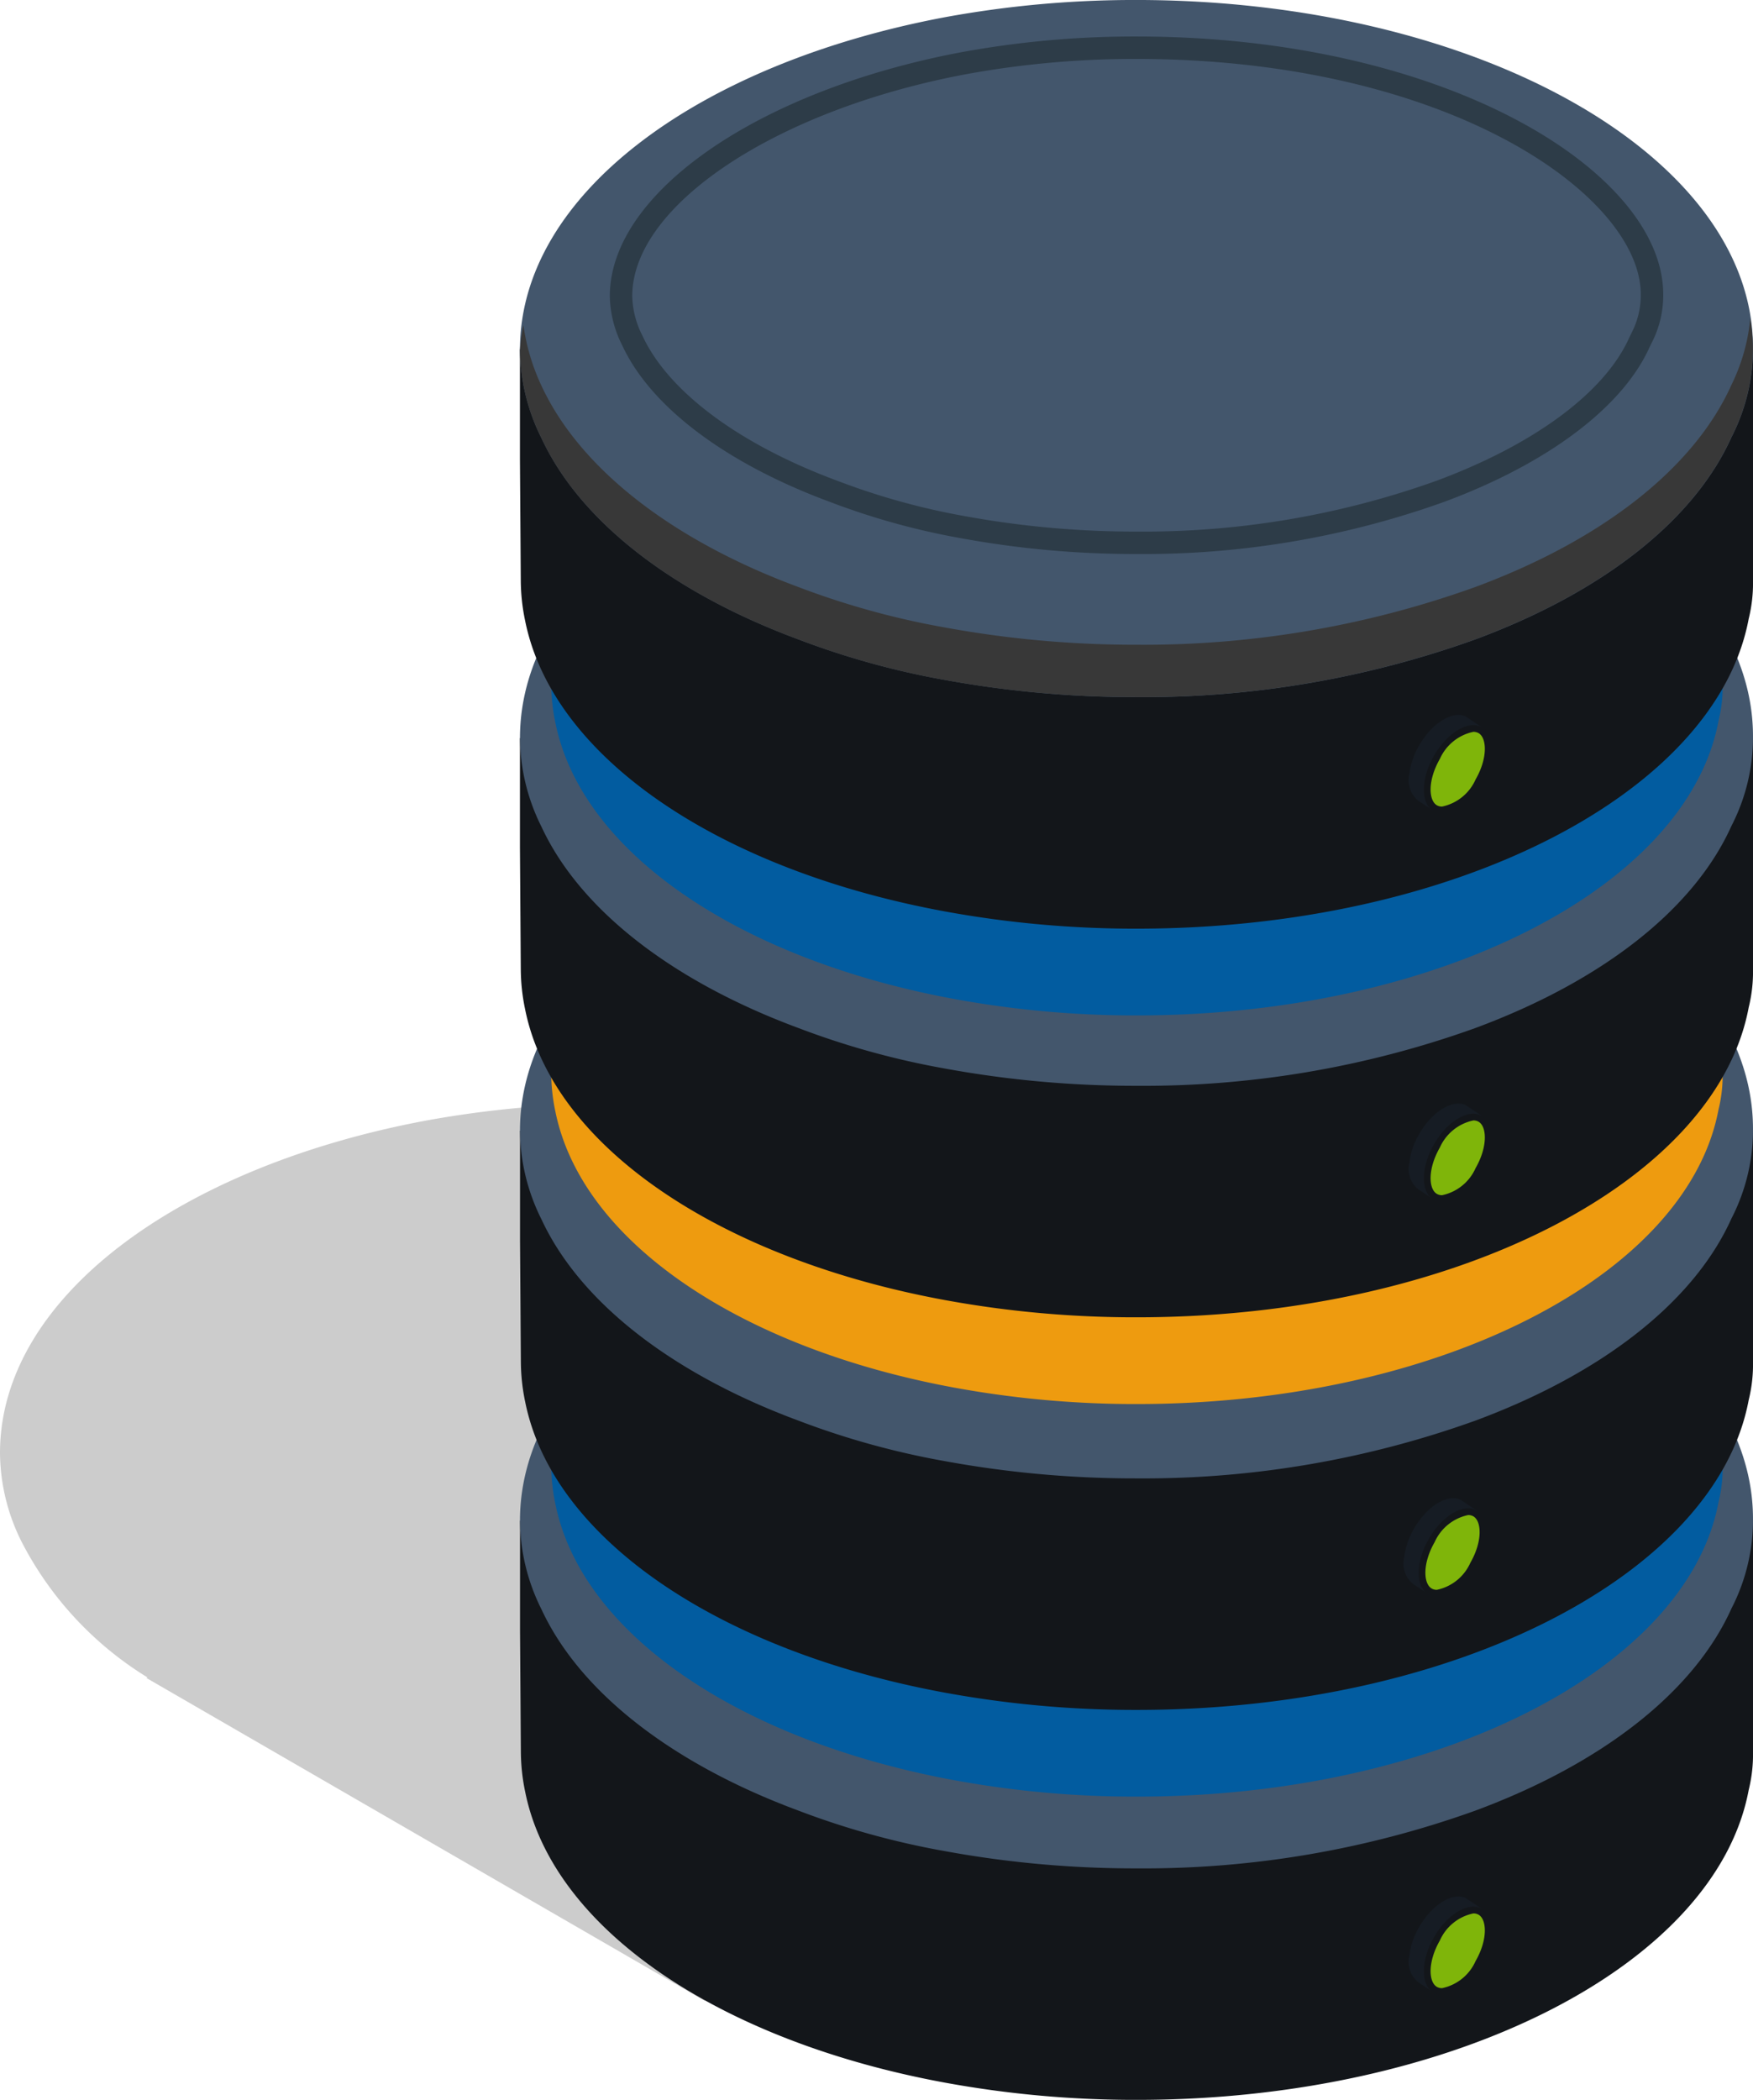 <svg xmlns="http://www.w3.org/2000/svg" xmlns:xlink="http://www.w3.org/1999/xlink" width="103.689" height="124.17" viewBox="0 0 103.689 124.17">
  <defs>
    <linearGradient id="linear-gradient" x1="4.514" y1="0.5" x2="5.514" y2="0.5" gradientUnits="objectBoundingBox">
      <stop offset="0.13" stop-color="#13161a"/>
      <stop offset="0.137" stop-color="#232d39"/>
      <stop offset="0.469" stop-color="#232d39"/>
      <stop offset="0.476" stop-color="#2d3c48"/>
      <stop offset="0.876" stop-color="#2d3c48"/>
      <stop offset="0.879" stop-color="#232d39"/>
    </linearGradient>
    <linearGradient id="linear-gradient-2" x1="4.748" y1="0.5" x2="5.748" y2="0.5" gradientUnits="objectBoundingBox">
      <stop offset="0.178" stop-color="#025ca0"/>
      <stop offset="0.184" stop-color="#007cff"/>
      <stop offset="0.474" stop-color="#007cff"/>
      <stop offset="0.476" stop-color="#4ea4ff"/>
      <stop offset="0.809" stop-color="#4ea4ff"/>
      <stop offset="0.817" stop-color="#007cff"/>
    </linearGradient>
    <linearGradient id="linear-gradient-4" x1="4.748" y1="0.5" x2="5.748" y2="0.5" gradientUnits="objectBoundingBox">
      <stop offset="0.135" stop-color="#ee9b0f"/>
      <stop offset="0.142" stop-color="#ffb901"/>
      <stop offset="0.474" stop-color="#ffb901"/>
      <stop offset="0.48" stop-color="#fad020"/>
      <stop offset="0.876" stop-color="#fad020"/>
      <stop offset="0.884" stop-color="#ffb901"/>
    </linearGradient>
    <linearGradient id="linear-gradient-8" x1="30.509" y1="0.078" x2="31.12" y2="0.913" gradientUnits="objectBoundingBox">
      <stop offset="0.121" stop-color="#161c24"/>
      <stop offset="0.124" stop-color="#202b33"/>
      <stop offset="0.524" stop-color="#202b33"/>
      <stop offset="0.531" stop-color="#161c24"/>
      <stop offset="0.863" stop-color="#161c24"/>
      <stop offset="0.87" stop-color="#13161a"/>
    </linearGradient>
    <radialGradient id="radial-gradient" cx="0.571" cy="0.228" r="0.492" gradientTransform="matrix(-1.379, 0, 0, 1, -3.206, 0)" gradientUnits="objectBoundingBox">
      <stop offset="0" stop-color="#b3ff0e"/>
      <stop offset="1" stop-color="#7fb50a"/>
    </radialGradient>
    <linearGradient id="linear-gradient-9" x1="30.509" y1="0.078" x2="31.12" y2="0.913" xlink:href="#linear-gradient-8"/>
    <radialGradient id="radial-gradient-2" cx="0.72" cy="0.294" r="0.437" gradientTransform="matrix(-1.379, 0, 0, 1, -3.56, 0)" xlink:href="#radial-gradient"/>
    <linearGradient id="linear-gradient-10" x1="30.655" y1="0.078" x2="31.267" y2="0.913" xlink:href="#linear-gradient-8"/>
    <radialGradient id="radial-gradient-3" cx="0.72" cy="0.266" r="0.437" gradientTransform="matrix(-1.379, 0, 0, 1, -3.103, 0)" xlink:href="#radial-gradient"/>
    <linearGradient id="linear-gradient-11" x1="30.509" y1="0.078" x2="31.12" y2="0.913" xlink:href="#linear-gradient-8"/>
    <radialGradient id="radial-gradient-4" cx="0.772" cy="0.219" r="0.437" gradientTransform="matrix(-1.379, 0, 0, 1, -3.683, 0)" xlink:href="#radial-gradient"/>
  </defs>
  <g id="Group_684" data-name="Group 684" transform="translate(-129.326 -27.058)">
    <path id="Path_1287" data-name="Path 1287" d="M154.468,68.785a62.138,62.138,0,0,1,11.3-1.018h.261a57.514,57.514,0,0,1,28.352,7.822L222.1,91.7,171,120.823l-33.011-19.086.061-.035a20.314,20.314,0,0,1-7.451-8.029,11.884,11.884,0,0,1-1.273-5.242C129.326,79.268,139.861,71.534,154.468,68.785Z" transform="translate(0 24.546)" fill="#ccc" style="mix-blend-mode: multiply;isolation: isolate"/>
    <g id="Group_683" data-name="Group 683" transform="translate(160.085 27.058)">
      <g id="Group_666" data-name="Group 666" transform="translate(0 69.258)">
        <g id="Group_665" data-name="Group 665" transform="translate(0 20.56)">
          <path id="Path_1288" data-name="Path 1288" d="M221.445,83.09V96.832a8.776,8.776,0,0,1-.255,2.289c-1.933,10.333-17.456,18.322-36.185,18.322a62.315,62.315,0,0,1-11.349-1.018c-13.284-2.441-23.208-9.058-24.836-17.2a11.8,11.8,0,0,1-.255-2.342l-.05-7.226V83.193h8.956l16.185-.051,38.78-.051Z" transform="translate(-148.515 -83.09)" fill="url(#linear-gradient)"/>
        </g>
        <path id="Path_1289" data-name="Path 1289" d="M221.445,90.824a11.42,11.42,0,0,1-1.273,5.293c-2.239,4.988-7.736,9.212-15.166,11.961a57.985,57.985,0,0,1-20,3.41,62.315,62.315,0,0,1-11.349-1.018A47.737,47.737,0,0,1,165,108.078c-7.43-2.749-12.926-6.973-15.217-11.91a11.872,11.872,0,0,1-1.271-5.242c0-9.161,10.535-16.9,25.141-19.644a62.166,62.166,0,0,1,11.3-1.018C205.108,70.264,221.445,79.475,221.445,90.824Z" transform="translate(-148.515 -70.264)" fill="#43566c"/>
      </g>
      <g id="Group_668" data-name="Group 668" transform="translate(1.797 51.155)">
        <g id="Group_667" data-name="Group 667" transform="translate(0 19.547)">
          <path id="Path_1290" data-name="Path 1290" d="M218.972,71.165V87.106a8.325,8.325,0,0,1-.242,2.177c-1.839,9.823-16.6,17.419-34.4,17.419a59.186,59.186,0,0,1-10.79-.968c-12.628-2.321-22.063-8.611-23.612-16.353a11.156,11.156,0,0,1-.242-2.227l-.048-9.748V71.263h8.515l15.387-.048,36.87-.05Z" transform="translate(-149.636 -71.165)" fill="url(#linear-gradient-2)"/>
        </g>
        <path id="Path_1291" data-name="Path 1291" d="M218.972,78.518a10.876,10.876,0,0,1-1.21,5.033c-2.129,4.742-7.354,8.757-14.419,11.37a55.1,55.1,0,0,1-19.016,3.241,59.332,59.332,0,0,1-10.79-.967,45.319,45.319,0,0,1-8.225-2.275c-7.064-2.613-12.29-6.628-14.468-11.322a11.293,11.293,0,0,1-1.209-4.984c0-8.71,10.015-16.065,23.9-18.678a59.189,59.189,0,0,1,10.741-.967C203.439,58.971,218.972,67.728,218.972,78.518Z" transform="translate(-149.636 -58.971)" fill="#36477b"/>
      </g>
      <g id="Group_670" data-name="Group 670" transform="translate(0 46.196)">
        <g id="Group_669" data-name="Group 669" transform="translate(0 20.561)">
          <path id="Path_1292" data-name="Path 1292" d="M221.445,68.7V82.445a8.788,8.788,0,0,1-.255,2.291c-1.933,10.331-17.456,18.322-36.185,18.322a62.314,62.314,0,0,1-11.349-1.018c-13.284-2.443-23.208-9.058-24.836-17.2a11.828,11.828,0,0,1-.255-2.342l-.05-7.226V68.807h8.956l16.185-.051,38.78-.051Z" transform="translate(-148.515 -68.704)" fill="url(#linear-gradient)"/>
        </g>
        <path id="Path_1293" data-name="Path 1293" d="M221.445,76.438a11.425,11.425,0,0,1-1.273,5.293c-2.239,4.988-7.736,9.212-15.166,11.961a57.985,57.985,0,0,1-20,3.41,62.314,62.314,0,0,1-11.349-1.018A47.868,47.868,0,0,1,165,93.692c-7.43-2.749-12.926-6.973-15.217-11.91a11.877,11.877,0,0,1-1.271-5.242c0-9.161,10.535-16.9,25.141-19.646a62.307,62.307,0,0,1,11.3-1.018C205.108,55.877,221.445,65.089,221.445,76.438Z" transform="translate(-148.515 -55.877)" fill="#43566c"/>
      </g>
      <g id="Group_672" data-name="Group 672" transform="translate(1.797 27.94)">
        <g id="Group_671" data-name="Group 671" transform="translate(0 19.547)">
          <path id="Path_1294" data-name="Path 1294" d="M218.972,56.682V72.623a8.325,8.325,0,0,1-.242,2.177c-1.839,9.823-16.6,17.419-34.4,17.419a59.186,59.186,0,0,1-10.79-.968C160.91,88.93,151.475,82.64,149.926,74.9a11.143,11.143,0,0,1-.242-2.227l-.048-9.748V56.78h8.515l15.387-.048,36.87-.05Z" transform="translate(-149.636 -56.682)" fill="url(#linear-gradient-4)"/>
        </g>
        <path id="Path_1295" data-name="Path 1295" d="M218.972,64.035a10.876,10.876,0,0,1-1.21,5.033c-2.129,4.742-7.354,8.757-14.419,11.37a55.1,55.1,0,0,1-19.016,3.241,59.331,59.331,0,0,1-10.79-.967,45.319,45.319,0,0,1-8.225-2.275c-7.064-2.613-12.29-6.628-14.468-11.322a11.293,11.293,0,0,1-1.209-4.984c0-8.71,10.015-16.065,23.9-18.678a59.19,59.19,0,0,1,10.741-.967C203.439,44.488,218.972,53.245,218.972,64.035Z" transform="translate(-149.636 -44.488)" fill="#36477b"/>
      </g>
      <g id="Group_674" data-name="Group 674" transform="translate(0 22.982)">
        <g id="Group_673" data-name="Group 673" transform="translate(0 20.56)">
          <path id="Path_1296" data-name="Path 1296" d="M221.445,54.221V67.962a8.78,8.78,0,0,1-.255,2.291C219.257,80.583,203.734,88.574,185,88.574a62.314,62.314,0,0,1-11.349-1.018c-13.284-2.443-23.208-9.058-24.836-17.2a11.815,11.815,0,0,1-.255-2.342l-.05-7.226V54.324h8.956l16.185-.051,38.78-.051Z" transform="translate(-148.515 -54.221)" fill="url(#linear-gradient)"/>
        </g>
        <path id="Path_1297" data-name="Path 1297" d="M221.445,61.955a11.425,11.425,0,0,1-1.273,5.293c-2.239,4.988-7.736,9.212-15.166,11.961a57.985,57.985,0,0,1-20,3.41A62.315,62.315,0,0,1,173.656,81.6,47.867,47.867,0,0,1,165,79.209c-7.43-2.749-12.926-6.973-15.217-11.91a11.877,11.877,0,0,1-1.271-5.242c0-9.161,10.535-16.9,25.141-19.646a62.31,62.31,0,0,1,11.3-1.016C205.108,41.4,221.445,50.606,221.445,61.955Z" transform="translate(-148.515 -41.395)" fill="#43566c"/>
      </g>
      <g id="Group_676" data-name="Group 676" transform="translate(1.797 4.96)">
        <g id="Group_675" data-name="Group 675" transform="translate(0 19.547)">
          <path id="Path_1298" data-name="Path 1298" d="M218.972,42.346V58.287a8.325,8.325,0,0,1-.242,2.177c-1.839,9.823-16.6,17.419-34.4,17.419a59.185,59.185,0,0,1-10.79-.968c-12.628-2.323-22.063-8.613-23.612-16.353a11.156,11.156,0,0,1-.242-2.227l-.048-9.748V42.444h8.515l15.387-.05,36.87-.048Z" transform="translate(-149.636 -42.346)" fill="url(#linear-gradient-2)"/>
        </g>
        <path id="Path_1299" data-name="Path 1299" d="M218.972,49.7a10.865,10.865,0,0,1-1.21,5.032c-2.129,4.743-7.354,8.759-14.419,11.371a55.1,55.1,0,0,1-19.016,3.241,59.332,59.332,0,0,1-10.79-.967,45.449,45.449,0,0,1-8.225-2.275c-7.064-2.613-12.29-6.628-14.468-11.322a11.293,11.293,0,0,1-1.209-4.984c0-8.71,10.015-16.065,23.9-18.678a59.19,59.19,0,0,1,10.741-.967C203.439,30.152,218.972,38.909,218.972,49.7Z" transform="translate(-149.636 -30.152)" fill="#36477b"/>
      </g>
      <g id="Group_678" data-name="Group 678">
        <g id="Group_677" data-name="Group 677" transform="translate(0 20.561)">
          <path id="Path_1300" data-name="Path 1300" d="M221.445,39.885V53.626a8.788,8.788,0,0,1-.255,2.291C219.257,66.247,203.734,74.238,185,74.238a62.315,62.315,0,0,1-11.349-1.018c-13.284-2.443-23.208-9.058-24.836-17.2a11.828,11.828,0,0,1-.255-2.342l-.05-7.226V39.988h8.956l16.185-.051,38.78-.051Z" transform="translate(-148.515 -39.885)" fill="url(#linear-gradient)"/>
        </g>
        <path id="Path_1301" data-name="Path 1301" d="M221.445,47.619a11.425,11.425,0,0,1-1.273,5.293c-2.239,4.987-7.736,9.212-15.166,11.961a57.986,57.986,0,0,1-20,3.408,62.46,62.46,0,0,1-11.349-1.016A47.868,47.868,0,0,1,165,64.873c-7.43-2.749-12.926-6.974-15.217-11.91a11.877,11.877,0,0,1-1.271-5.242c0-9.161,10.535-16.9,25.141-19.646a62.165,62.165,0,0,1,11.3-1.018C205.108,27.058,221.445,36.27,221.445,47.619Z" transform="translate(-148.515 -27.058)" fill="#43566c"/>
        <path id="Path_1302" data-name="Path 1302" d="M183.007,59.006a52.7,52.7,0,0,0,18.154-3.076c6.144-2.273,10.578-5.609,12.17-9.158l.125-.256a6.11,6.11,0,0,0,.681-2.861c0-7.213-12.8-15.251-31.179-15.251a56.75,56.75,0,0,0-10.329.928c-12.048,2.268-20.8,8.335-20.8,14.423a6.648,6.648,0,0,0,.739,2.925c1.69,3.64,6.152,6.981,12.282,9.246a42.589,42.589,0,0,0,7.75,2.146A56.965,56.965,0,0,0,183.007,59.006Z" transform="translate(-146.517 -26.246)" fill="#2d3c48"/>
        <path id="Path_1303" data-name="Path 1303" d="M182.508,57.18a51.341,51.341,0,0,0,17.69-2.993c5.812-2.15,9.975-5.234,11.423-8.457l.141-.293a4.844,4.844,0,0,0,.548-2.281c0-5.814-11.357-13.923-29.852-13.923a55.274,55.274,0,0,0-10.087.907c-11.237,2.114-19.715,7.755-19.715,13.117a5.378,5.378,0,0,0,.606,2.347c1.539,3.315,5.745,6.434,11.548,8.581a41.5,41.5,0,0,0,7.526,2.084A55.819,55.819,0,0,0,182.508,57.18Z" transform="translate(-146.018 -25.747)" fill="#43566c"/>
        <path id="Path_1304" data-name="Path 1304" d="M220.172,42.735c-2.238,4.987-7.736,9.212-15.166,11.961a57.985,57.985,0,0,1-20,3.409,62.313,62.313,0,0,1-11.349-1.019A47.738,47.738,0,0,1,165,54.7c-7.43-2.749-12.926-6.974-15.217-11.91a12.477,12.477,0,0,1-1.066-3.579,11.694,11.694,0,0,0-.205,1.436,11.877,11.877,0,0,0,1.271,5.242c2.291,4.936,7.787,9.161,15.217,11.91a47.868,47.868,0,0,0,8.653,2.392A62.461,62.461,0,0,0,185,61.2a57.986,57.986,0,0,0,20-3.408c7.43-2.749,12.928-6.974,15.166-11.961a11.425,11.425,0,0,0,1.273-5.293,11.949,11.949,0,0,0-.155-1.744A11.249,11.249,0,0,1,220.172,42.735Z" transform="translate(-148.515 -19.98)" fill="#383838" style="mix-blend-mode: screen;isolation: isolate"/>
      </g>
      <g id="Group_679" data-name="Group 679" transform="translate(52.582 42.275)">
        <path id="Path_1305" data-name="Path 1305" d="M181.89,58.52l1.016.662.123-.192a3.358,3.358,0,0,0,2.185-1.794,4.2,4.2,0,0,0,.6-1.989,1.806,1.806,0,0,0-.218-.944l.014-.114s-.935-.628-.975-.644l-.013-.008v0c-.779-.3-1.954.433-2.7,1.731a4.414,4.414,0,0,0-.585,1.714A1.548,1.548,0,0,0,181.89,58.52Z" transform="translate(-181.318 -53.431)" fill="url(#linear-gradient-8)"/>
        <path id="Path_1306" data-name="Path 1306" d="M182.439,58.9c.774.446,2.042-.3,2.831-1.673s.8-2.842.029-3.288-2.041.3-2.831,1.673S181.666,58.45,182.439,58.9Z" transform="translate(-180.987 -53.206)" fill="#13161a"/>
        <path id="Path_1307" data-name="Path 1307" d="M182.794,58.475a2.79,2.79,0,0,0,1.981-1.6c.725-1.258.675-2.456.175-2.744a.615.615,0,0,0-.306-.075,2.8,2.8,0,0,0-1.98,1.6c-.725,1.258-.675,2.457-.176,2.744A.6.6,0,0,0,182.794,58.475Z" transform="translate(-180.837 -53.056)" fill="url(#radial-gradient)"/>
      </g>
      <g id="Group_680" data-name="Group 680" transform="translate(52.582 65.256)">
        <path id="Path_1308" data-name="Path 1308" d="M181.89,72.856l1.016.662.123-.192a3.36,3.36,0,0,0,2.185-1.792,4.213,4.213,0,0,0,.6-1.989,1.808,1.808,0,0,0-.218-.946l.014-.114s-.935-.628-.975-.644l-.013-.006v0c-.779-.3-1.954.433-2.7,1.731a4.414,4.414,0,0,0-.585,1.714A1.548,1.548,0,0,0,181.89,72.856Z" transform="translate(-181.318 -67.767)" fill="url(#linear-gradient-9)"/>
        <path id="Path_1309" data-name="Path 1309" d="M182.439,73.232c.774.446,2.042-.3,2.831-1.673s.8-2.842.029-3.288-2.041.3-2.831,1.673S181.666,72.786,182.439,73.232Z" transform="translate(-180.987 -67.542)" fill="#13161a"/>
        <path id="Path_1310" data-name="Path 1310" d="M182.794,72.811a2.791,2.791,0,0,0,1.981-1.6c.725-1.26.675-2.457.175-2.746a.615.615,0,0,0-.306-.075,2.8,2.8,0,0,0-1.98,1.6c-.725,1.26-.675,2.457-.176,2.744A.6.6,0,0,0,182.794,72.811Z" transform="translate(-180.837 -67.392)" fill="url(#radial-gradient-2)"/>
      </g>
      <g id="Group_681" data-name="Group 681" transform="translate(52.274 88.591)">
        <path id="Path_1311" data-name="Path 1311" d="M181.7,87.414l1.016.662.123-.192a3.357,3.357,0,0,0,2.183-1.792,4.2,4.2,0,0,0,.6-1.989,1.793,1.793,0,0,0-.216-.946l.014-.114s-.936-.628-.975-.644l-.013-.006v0c-.779-.3-1.956.433-2.7,1.731a4.415,4.415,0,0,0-.585,1.714A1.546,1.546,0,0,0,181.7,87.414Z" transform="translate(-181.126 -82.325)" fill="url(#linear-gradient-10)"/>
        <path id="Path_1312" data-name="Path 1312" d="M182.247,87.79c.774.446,2.041-.3,2.831-1.673s.8-2.842.029-3.288-2.042.3-2.831,1.673S181.473,87.344,182.247,87.79Z" transform="translate(-180.795 -82.1)" fill="#13161a"/>
        <path id="Path_1313" data-name="Path 1313" d="M182.6,87.369a2.792,2.792,0,0,0,1.983-1.6c.725-1.26.673-2.457.175-2.746a.615.615,0,0,0-.306-.075,2.8,2.8,0,0,0-1.981,1.6c-.725,1.26-.673,2.457-.175,2.744A.588.588,0,0,0,182.6,87.369Z" transform="translate(-180.645 -81.95)" fill="url(#radial-gradient-3)"/>
      </g>
      <g id="Group_682" data-name="Group 682" transform="translate(52.582 112.144)">
        <path id="Path_1314" data-name="Path 1314" d="M181.89,102.109l1.016.662.123-.192a3.363,3.363,0,0,0,2.185-1.794,4.208,4.208,0,0,0,.6-1.989,1.806,1.806,0,0,0-.218-.944l.014-.114s-.935-.628-.975-.644l-.013-.008v0c-.779-.3-1.954.434-2.7,1.733a4.405,4.405,0,0,0-.585,1.714A1.549,1.549,0,0,0,181.89,102.109Z" transform="translate(-181.318 -97.019)" fill="url(#linear-gradient-11)"/>
        <path id="Path_1315" data-name="Path 1315" d="M182.439,102.484c.774.446,2.042-.3,2.831-1.673s.8-2.842.029-3.288-2.041.3-2.831,1.672S181.666,102.037,182.439,102.484Z" transform="translate(-180.987 -96.793)" fill="#13161a"/>
        <path id="Path_1316" data-name="Path 1316" d="M182.794,102.063a2.79,2.79,0,0,0,1.981-1.6c.725-1.258.675-2.457.175-2.744a.6.6,0,0,0-.306-.075,2.791,2.791,0,0,0-1.98,1.6c-.725,1.258-.675,2.457-.176,2.744A.6.6,0,0,0,182.794,102.063Z" transform="translate(-180.837 -96.643)" fill="url(#radial-gradient-4)"/>
      </g>
    </g>
  </g>
</svg>
